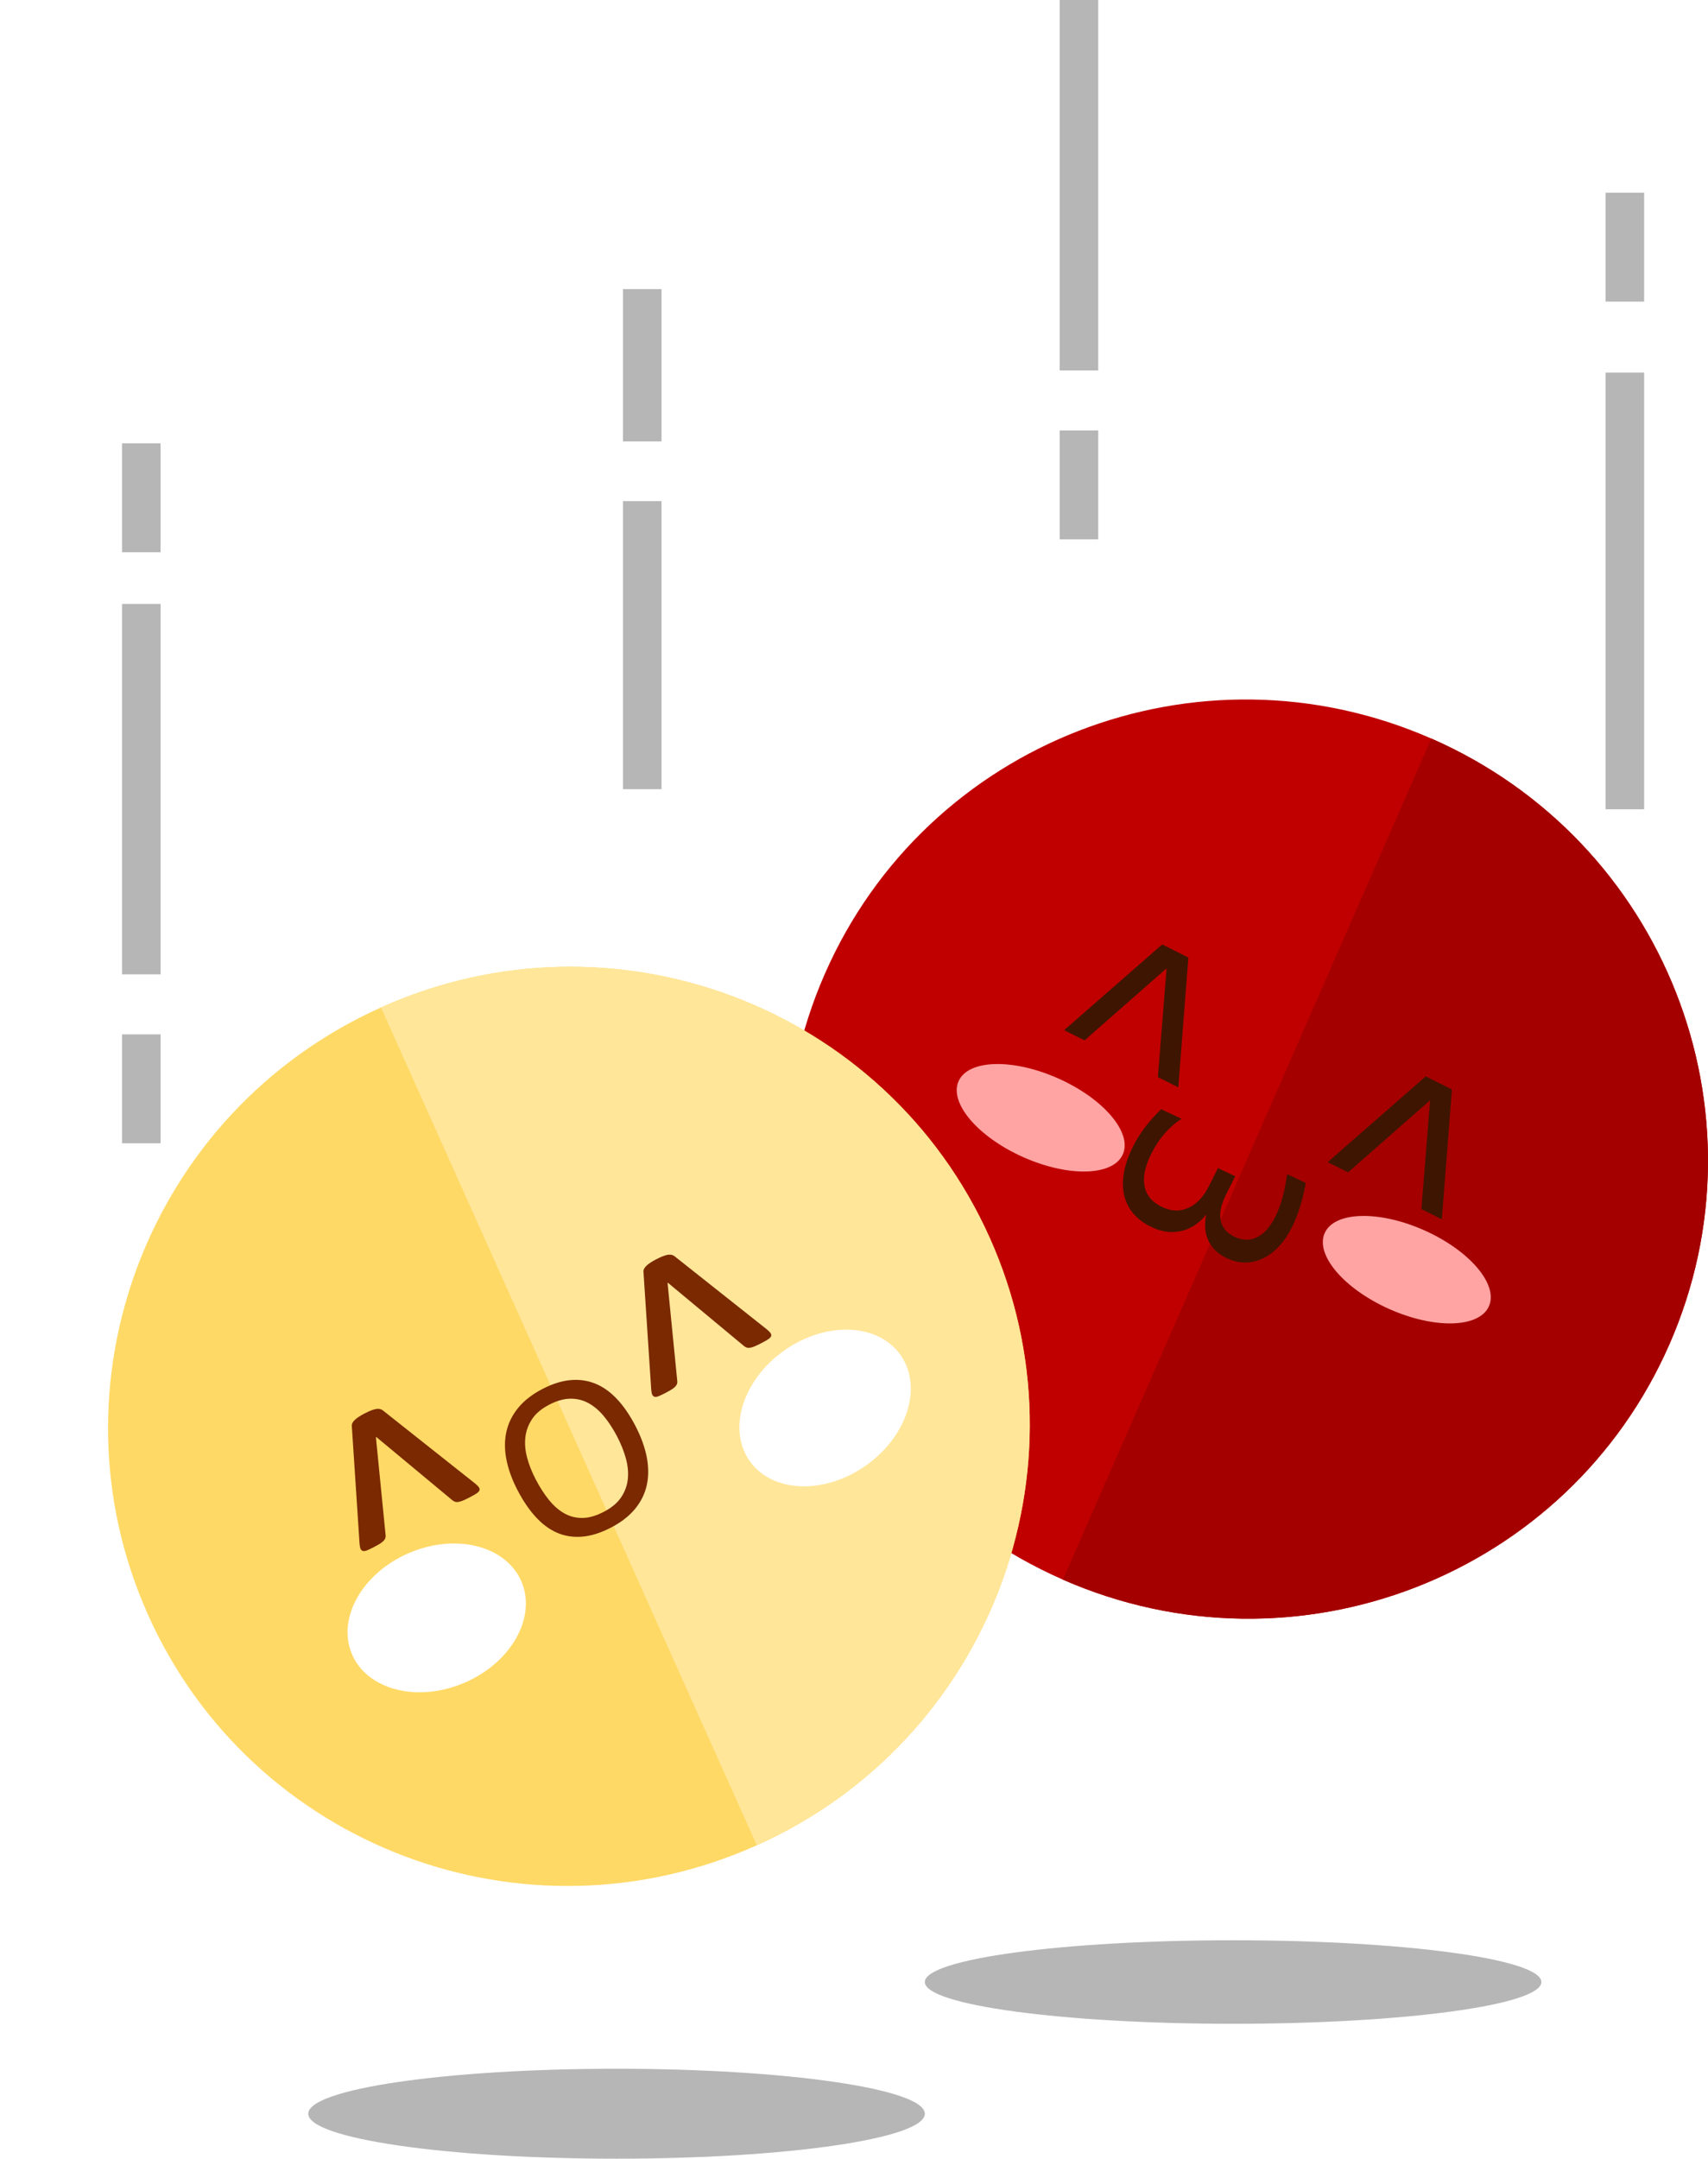 <?xml version="1.0" encoding="UTF-8" standalone="no"?>
<svg
   xmlns:dc="http://purl.org/dc/elements/1.1/"
   xmlns:cc="http://creativecommons.org/ns#"
   xmlns:rdf="http://www.w3.org/1999/02/22-rdf-syntax-ns#"
   xmlns:svg="http://www.w3.org/2000/svg"
   xmlns="http://www.w3.org/2000/svg"
   xmlns:sodipodi="http://sodipodi.sourceforge.net/DTD/sodipodi-0.dtd"
   xmlns:inkscape="http://www.inkscape.org/namespaces/inkscape"
   width="265.943"
   height="336"
   overflow="hidden"
   version="1.1"
   id="svg97"
   sodipodi:docname="happy.svg"
   style="overflow:hidden"
   inkscape:version="1.0.1 (3bc2e813f5, 2020-09-07)">
  <sodipodi:namedview
     pagecolor="#ffffff"
     bordercolor="#666666"
     borderopacity="1"
     objecttolerance="10"
     gridtolerance="10"
     guidetolerance="10"
     inkscape:pageopacity="0"
     inkscape:pageshadow="2"
     inkscape:window-width="1680"
     inkscape:window-height="982"
     id="namedview99"
     showgrid="false"
     fit-margin-top="0"
     fit-margin-left="0"
     fit-margin-right="0"
     fit-margin-bottom="0"
     inkscape:zoom="1.9632612"
     inkscape:cx="153.9298"
     inkscape:cy="197.08604"
     inkscape:window-x="1280"
     inkscape:window-y="0"
     inkscape:window-maximized="1"
     inkscape:current-layer="g95"
     inkscape:document-rotation="0" />
  <defs
     id="defs25">
    <filter
       style="color-interpolation-filters:sRGB"
       inkscape:label="Drop Shadow"
       id="filter332">
      <feFlood
         flood-opacity="0.498"
         flood-color="rgb(0,0,0)"
         result="flood"
         id="feFlood322" />
      <feComposite
         in="flood"
         in2="SourceGraphic"
         operator="in"
         result="composite1"
         id="feComposite324" />
      <feGaussianBlur
         in="composite1"
         stdDeviation="1.4"
         result="blur"
         id="feGaussianBlur326" />
      <feOffset
         dx="0.2"
         dy="0.5"
         result="offset"
         id="feOffset328" />
      <feComposite
         in="SourceGraphic"
         in2="offset"
         operator="over"
         result="composite2"
         id="feComposite330" />
    </filter>
    <filter
       style="color-interpolation-filters:sRGB"
       inkscape:label="Drop Shadow"
       id="filter159-1">
      <feFlood
         flood-opacity="0.498"
         flood-color="rgb(0,0,0)"
         result="flood"
         id="feFlood149-9" />
      <feComposite
         in="flood"
         in2="SourceGraphic"
         operator="in"
         result="composite1"
         id="feComposite151-2" />
      <feGaussianBlur
         in="composite1"
         stdDeviation="1.4"
         result="blur"
         id="feGaussianBlur153-9" />
      <feOffset
         dx="0.1"
         dy="-0.4"
         result="offset"
         id="feOffset155-2" />
      <feComposite
         in="SourceGraphic"
         in2="offset"
         operator="over"
         result="fbSourceGraphic"
         id="feComposite157-3" />
      <feColorMatrix
         result="fbSourceGraphicAlpha"
         in="fbSourceGraphic"
         values="0 0 0 -1 0 0 0 0 -1 0 0 0 0 -1 0 0 0 0 1 0"
         id="feColorMatrix284-1" />
      <feFlood
         id="feFlood286-2"
         flood-opacity="0.498"
         flood-color="rgb(0,0,0)"
         result="flood"
         in="fbSourceGraphic" />
      <feComposite
         in2="fbSourceGraphic"
         id="feComposite288-8"
         in="flood"
         operator="in"
         result="composite1" />
      <feGaussianBlur
         id="feGaussianBlur290-1"
         in="composite1"
         stdDeviation="1.4"
         result="blur" />
      <feOffset
         id="feOffset292-5"
         dx="0.2"
         dy="-0.5"
         result="offset" />
      <feComposite
         in2="offset"
         id="feComposite294-3"
         in="fbSourceGraphic"
         operator="over"
         result="composite2" />
    </filter>
  </defs>
  <g
     transform="translate(-535,-311)"
     id="g95">
    <path
       d="m 663.42,462.599 c 15.84,-36.152 58.123,-52.559 94.442,-36.646 36.319,15.913 52.92,58.12 37.08,94.272 -15.84,36.152 -58.123,52.559 -94.442,36.646 -36.318,-15.913 -52.92,-58.12 -37.08,-94.272 z"
       id="path27"
       inkscape:connector-curvature="0"
       style="fill:#c00000;fill-rule:evenodd" />
    <path
       d="m 757.862,425.953 c 36.319,15.913 52.92,58.12 37.08,94.272 -15.84,36.152 -58.123,52.559 -94.442,36.646 z"
       id="path29"
       inkscape:connector-curvature="0"
       style="fill:#a40000;fill-rule:evenodd" />
    <path
       d="m 558.079,562.409 c -16.161,-36.01 0.065,-78.363 36.24,-94.598 36.176,-16.235 78.603,-0.205 94.764,35.805 16.161,36.009 -0.064,78.363 -36.24,94.598 -36.176,16.235 -78.603,0.205 -94.764,-35.805 z"
       id="path31"
       inkscape:connector-curvature="0"
       style="fill:#ffd966;fill-rule:evenodd" />
    <path
       d="m 594.319,467.811 c 36.176,-16.235 78.603,-0.205 94.764,35.805 16.161,36.009 -0.064,78.363 -36.24,94.598 z"
       id="path33"
       inkscape:connector-curvature="0"
       style="fill:#ffe699;fill-rule:evenodd" />
    <path
       d="m 589.817,568.504 c -2.401,-5.57 1.554,-12.629 8.834,-15.768 7.279,-3.139 15.128,-1.168 17.529,4.402 2.402,5.57 -1.553,12.63 -8.833,15.769 -7.28,3.138 -15.128,1.167 -17.53,-4.403 z"
       id="path35"
       inkscape:connector-curvature="0"
       style="fill:#ffffff;fill-rule:evenodd" />
    <path
       d="m 651.708,538.38 c -3.477,-4.97 -1.028,-12.683 5.468,-17.226 6.496,-4.544 14.581,-4.198 18.057,0.772 3.477,4.971 1.029,12.683 -5.468,17.227 -6.496,4.544 -14.581,4.198 -18.057,-0.773 z"
       id="path37"
       inkscape:connector-curvature="0"
       style="fill:#ffffff;fill-rule:evenodd" />
    <path
       d="m 741.259,502.927 c 1.507,-3.383 8.454,-3.574 15.515,-0.427 7.061,3.147 11.564,8.44 10.056,11.822 -1.507,3.383 -8.453,3.573 -15.515,0.427 -7.061,-3.147 -11.563,-8.44 -10.056,-11.822 z"
       id="path39"
       inkscape:connector-curvature="0"
       style="fill:#ffa3a3;fill-rule:evenodd" />
    <path
       d="m 684.257,479.282 c 1.508,-3.382 8.454,-3.573 15.515,-0.426 7.061,3.147 11.564,8.44 10.056,11.822 -1.507,3.382 -8.453,3.573 -15.514,0.426 -7.062,-3.147 -11.564,-8.439 -10.057,-11.822 z"
       id="path41"
       inkscape:connector-curvature="0"
       style="fill:#ffa3a3;fill-rule:evenodd" />
    <path
       d="m 23.291,-16.148 c 0.138,0.328 0.216,0.591 0.233,0.789 0.017,0.198 -0.043,0.349 -0.181,0.453 -0.138,0.104 -0.358,0.168 -0.66,0.194 -0.302,0.026 -0.703,0.039 -1.203,0.039 -0.449,0 -0.824,-0.013 -1.126,-0.039 -0.302,-0.026 -0.548,-0.073 -0.738,-0.142 -0.19,-0.069 -0.332,-0.155 -0.427,-0.259 -0.095,-0.103 -0.177,-0.224 -0.246,-0.362 l -6.004,-14.259 -0.078,0.078 -5.667,14.182 c -0.052,0.138 -0.125,0.259 -0.22,0.362 -0.095,0.103 -0.237,0.19 -0.427,0.259 -0.19,0.069 -0.427,0.117 -0.712,0.142 -0.285,0.026 -0.651,0.039 -1.1,0.039 -0.5,0 -0.893,-0.013 -1.177,-0.039 -0.285,-0.026 -0.492,-0.095 -0.621,-0.207 -0.129,-0.112 -0.19,-0.263 -0.181,-0.453 0.009,-0.19 0.082,-0.449 0.22,-0.776 L 10.326,-32.918 c 0.052,-0.155 0.147,-0.289 0.285,-0.401 0.138,-0.112 0.315,-0.203 0.53,-0.272 0.216,-0.069 0.479,-0.121 0.789,-0.155 0.31,-0.035 0.673,-0.052 1.087,-0.052 0.449,0 0.828,0.017 1.139,0.052 0.31,0.035 0.569,0.086 0.776,0.155 0.207,0.069 0.38,0.16 0.518,0.272 0.138,0.112 0.241,0.246 0.311,0.401 z"
       transform="rotate(-27.433,1459.402,-936.974)"
       id="path47"
       inkscape:connector-curvature="0"
       style="fill:#7a2900" />
    <path
       d="m 22.691,-11.96 c 0,1.891 -0.223,3.595 -0.668,5.113 -0.446,1.518 -1.111,2.809 -1.996,3.875 -0.885,1.066 -1.996,1.885 -3.333,2.457 -1.337,0.572 -2.897,0.858 -4.679,0.858 -1.758,0 -3.279,-0.262 -4.562,-0.786 C 6.17,-0.967 5.11,-1.728 4.273,-2.728 3.436,-3.728 2.812,-4.968 2.403,-6.45 1.993,-7.931 1.789,-9.635 1.789,-11.562 c 0,-1.843 0.223,-3.517 0.668,-5.022 0.446,-1.506 1.114,-2.785 2.005,-3.839 0.891,-1.054 2.005,-1.867 3.342,-2.439 1.337,-0.572 2.897,-0.858 4.679,-0.858 1.722,0 3.222,0.259 4.498,0.777 1.277,0.518 2.34,1.274 3.189,2.267 0.849,0.994 1.482,2.222 1.897,3.686 0.415,1.463 0.623,3.141 0.623,5.032 z m -3.288,0.217 c 0,-1.325 -0.117,-2.556 -0.352,-3.695 -0.234,-1.138 -0.625,-2.126 -1.173,-2.963 -0.547,-0.837 -1.278,-1.49 -2.192,-1.96 -0.914,-0.47 -2.045,-0.705 -3.392,-0.705 -1.347,0 -2.478,0.253 -3.392,0.759 -0.914,0.506 -1.657,1.18 -2.228,2.023 -0.571,0.843 -0.98,1.828 -1.227,2.954 -0.247,1.126 -0.37,2.309 -0.37,3.55 0,1.373 0.114,2.638 0.343,3.794 0.229,1.156 0.614,2.153 1.155,2.99 0.541,0.837 1.266,1.487 2.174,1.951 0.908,0.464 2.048,0.696 3.419,0.696 1.359,0 2.502,-0.253 3.428,-0.759 0.926,-0.506 1.672,-1.189 2.237,-2.051 0.565,-0.861 0.968,-1.858 1.209,-2.99 0.241,-1.132 0.361,-2.331 0.361,-3.595 z"
       transform="rotate(-27.433,1444.532,-991.655)"
       id="path53"
       inkscape:connector-curvature="0"
       style="fill:#7a2900" />
    <path
       d="m 23.291,-16.148 c 0.138,0.328 0.216,0.591 0.233,0.789 0.017,0.198 -0.043,0.349 -0.181,0.453 -0.138,0.104 -0.358,0.168 -0.66,0.194 -0.302,0.026 -0.703,0.039 -1.203,0.039 -0.449,0 -0.824,-0.013 -1.126,-0.039 -0.302,-0.026 -0.548,-0.073 -0.738,-0.142 -0.19,-0.069 -0.332,-0.155 -0.427,-0.259 -0.095,-0.103 -0.177,-0.224 -0.246,-0.362 l -6.004,-14.259 -0.078,0.078 -5.667,14.182 c -0.052,0.138 -0.125,0.259 -0.22,0.362 -0.095,0.103 -0.237,0.19 -0.427,0.259 -0.19,0.069 -0.427,0.117 -0.712,0.142 -0.285,0.026 -0.651,0.039 -1.1,0.039 -0.5,0 -0.893,-0.013 -1.177,-0.039 -0.285,-0.026 -0.492,-0.095 -0.621,-0.207 -0.129,-0.112 -0.19,-0.263 -0.181,-0.453 0.009,-0.19 0.082,-0.449 0.22,-0.776 L 10.326,-32.918 c 0.052,-0.155 0.147,-0.289 0.285,-0.401 0.138,-0.112 0.315,-0.203 0.53,-0.272 0.216,-0.069 0.479,-0.121 0.789,-0.155 0.31,-0.035 0.673,-0.052 1.087,-0.052 0.449,0 0.828,0.017 1.139,0.052 0.31,0.035 0.569,0.086 0.776,0.155 0.207,0.069 0.38,0.16 0.518,0.272 0.138,0.112 0.241,0.246 0.311,0.401 z"
       transform="rotate(-27.433,1432.945,-1042.003)"
       id="path59"
       inkscape:connector-curvature="0"
       style="fill:#7a2900" />
    <path
       d="m 679,619.5 c 0,-3.59 21.49,-6.5 48,-6.5 26.51,0 48,2.91 48,6.5 0,3.59 -21.49,6.5 -48,6.5 -26.51,0 -48,-2.91 -48,-6.5 z"
       id="path67"
       inkscape:connector-curvature="0"
       style="fill:#b6b6b6;fill-rule:evenodd" />
    <path
       d="m 583,640 c 0,-3.866 21.49,-7 48,-7 26.51,0 48,3.134 48,7 0,3.866 -21.49,7 -48,7 -26.51,0 -48,-3.134 -48,-7 z"
       id="path69"
       inkscape:connector-curvature="0"
       style="fill:#b6b6b6;fill-rule:evenodd" />
    <g
       transform="translate(646,414)"
       id="g73">
      <g
         aria-label="v  v"
         transform="matrix(-0.835,-0.418,0.385,-0.767,-1105.768,-386.048)"
         style="font-style:normal;font-weight:normal;font-size:40px;line-height:1.25;font-family:sans-serif;letter-spacing:0px;word-spacing:0px;overflow:hidden;fill:#3e1500;fill-opacity:1;stroke:none;filter:url(#filter159-1)"
         id="text45">
        <path
           d="m -1394.426,144.2 h 3.809 l 6.836,18.359 6.836,-18.359 h 3.809 l -8.203,21.875 h -4.883 z"
           id="path51"
           inkscape:connector-curvature="0" />
        <path
           d="m -1345.285,144.2 h 3.809 l 6.836,18.359 6.836,-18.359 h 3.809 l -8.203,21.875 h -4.883 z"
           id="path53-8"
           inkscape:connector-curvature="0" />
      </g>
    </g>
    <path
       d="M 0,0 1.04987e-4,67.968"
       stroke-miterlimit="8"
       transform="matrix(1,0,0,-1,788,436.968)"
       id="path77"
       inkscape:connector-curvature="0"
       style="fill:none;fill-rule:evenodd;stroke:#b6b6b6;stroke-width:6;stroke-miterlimit:8" />
    <path
       d="M 0,0 1.04987e-4,44.835"
       stroke-miterlimit="8"
       transform="matrix(1,0,0,-1,635,433.835)"
       id="path79"
       inkscape:connector-curvature="0"
       style="fill:none;fill-rule:evenodd;stroke:#b6b6b6;stroke-width:6;stroke-miterlimit:8" />
    <path
       d="M 0,0 1.04987e-4,57.656"
       stroke-miterlimit="8"
       transform="matrix(1,0,0,-1,703,368.656)"
       id="path81"
       inkscape:connector-curvature="0"
       style="fill:none;fill-rule:evenodd;stroke:#b6b6b6;stroke-width:6;stroke-miterlimit:8" />
    <path
       d="M 0,0 1.04987e-4,16.949"
       stroke-miterlimit="8"
       transform="matrix(1,0,0,-1,703,394.949)"
       id="path83"
       inkscape:connector-curvature="0"
       style="fill:none;fill-rule:evenodd;stroke:#b6b6b6;stroke-width:6;stroke-miterlimit:8" />
    <path
       d="M 0,0 1.04987e-4,16.949"
       stroke-miterlimit="8"
       transform="matrix(1,0,0,-1,788,357.949)"
       id="path85"
       inkscape:connector-curvature="0"
       style="fill:none;fill-rule:evenodd;stroke:#b6b6b6;stroke-width:6;stroke-miterlimit:8" />
    <path
       d="M 0,0 1.04987e-4,57.656"
       stroke-miterlimit="8"
       transform="matrix(1,0,0,-1,557,462.656)"
       id="path87"
       inkscape:connector-curvature="0"
       style="fill:none;fill-rule:evenodd;stroke:#b6b6b6;stroke-width:6;stroke-miterlimit:8" />
    <path
       d="M 0,0 1.04987e-4,16.949"
       stroke-miterlimit="8"
       transform="matrix(1,0,0,-1,557,488.949)"
       id="path89"
       inkscape:connector-curvature="0"
       style="fill:none;fill-rule:evenodd;stroke:#b6b6b6;stroke-width:6;stroke-miterlimit:8" />
    <path
       d="M 0,0 1.04987e-4,16.949"
       stroke-miterlimit="8"
       transform="matrix(1,0,0,-1,557,396.949)"
       id="path91"
       inkscape:connector-curvature="0"
       style="fill:none;fill-rule:evenodd;stroke:#b6b6b6;stroke-width:6;stroke-miterlimit:8" />
    <path
       d="M 0,0 1.04987e-4,23.708"
       transform="matrix(1,0,0,-1,635,379.708)"
       id="path93"
       inkscape:connector-curvature="0"
       style="fill:none;fill-rule:evenodd;stroke:#b6b6b6;stroke-width:6;stroke-miterlimit:8" />
    <g
       aria-label="3"
       style="font-style:normal;font-weight:normal;font-size:40px;line-height:1.25;font-family:sans-serif;letter-spacing:0px;word-spacing:0px;overflow:hidden;fill:#3e1500;fill-opacity:1;stroke:none;filter:url(#filter332)"
       id="text49"
       transform="matrix(-0.402,0.803,-0.83,-0.391,1738.422,-297.401)">
      <path
         d="m 1285.472,600.413 q 2.832,0.605 4.414,2.52 1.602,1.914 1.602,4.727 0,4.316 -2.969,6.68 -2.969,2.363 -8.438,2.363 -1.836,0 -3.789,-0.371 -1.934,-0.352 -4.004,-1.074 v -3.809 q 1.641,0.957 3.594,1.445 1.953,0.488 4.082,0.488 3.711,0 5.644,-1.465 1.953,-1.465 1.953,-4.258 0,-2.578 -1.816,-4.023 -1.797,-1.465 -5.019,-1.465 h -3.398 v -3.242 h 3.555 q 2.91,0 4.453,-1.152 1.543,-1.172 1.543,-3.359 0,-2.246 -1.601,-3.438 -1.582,-1.211 -4.551,-1.211 -1.621,0 -3.477,0.352 -1.855,0.352 -4.082,1.094 v -3.516 q 2.246,-0.625 4.199,-0.938 1.973,-0.312 3.711,-0.312 4.492,0 7.109,2.051 2.617,2.031 2.617,5.508 0,2.422 -1.387,4.102 -1.387,1.66 -3.945,2.305 z"
         id="path319"
         inkscape:connector-curvature="0"
         style="fill:#3e1500;fill-opacity:1" />
    </g>
  </g>
</svg>